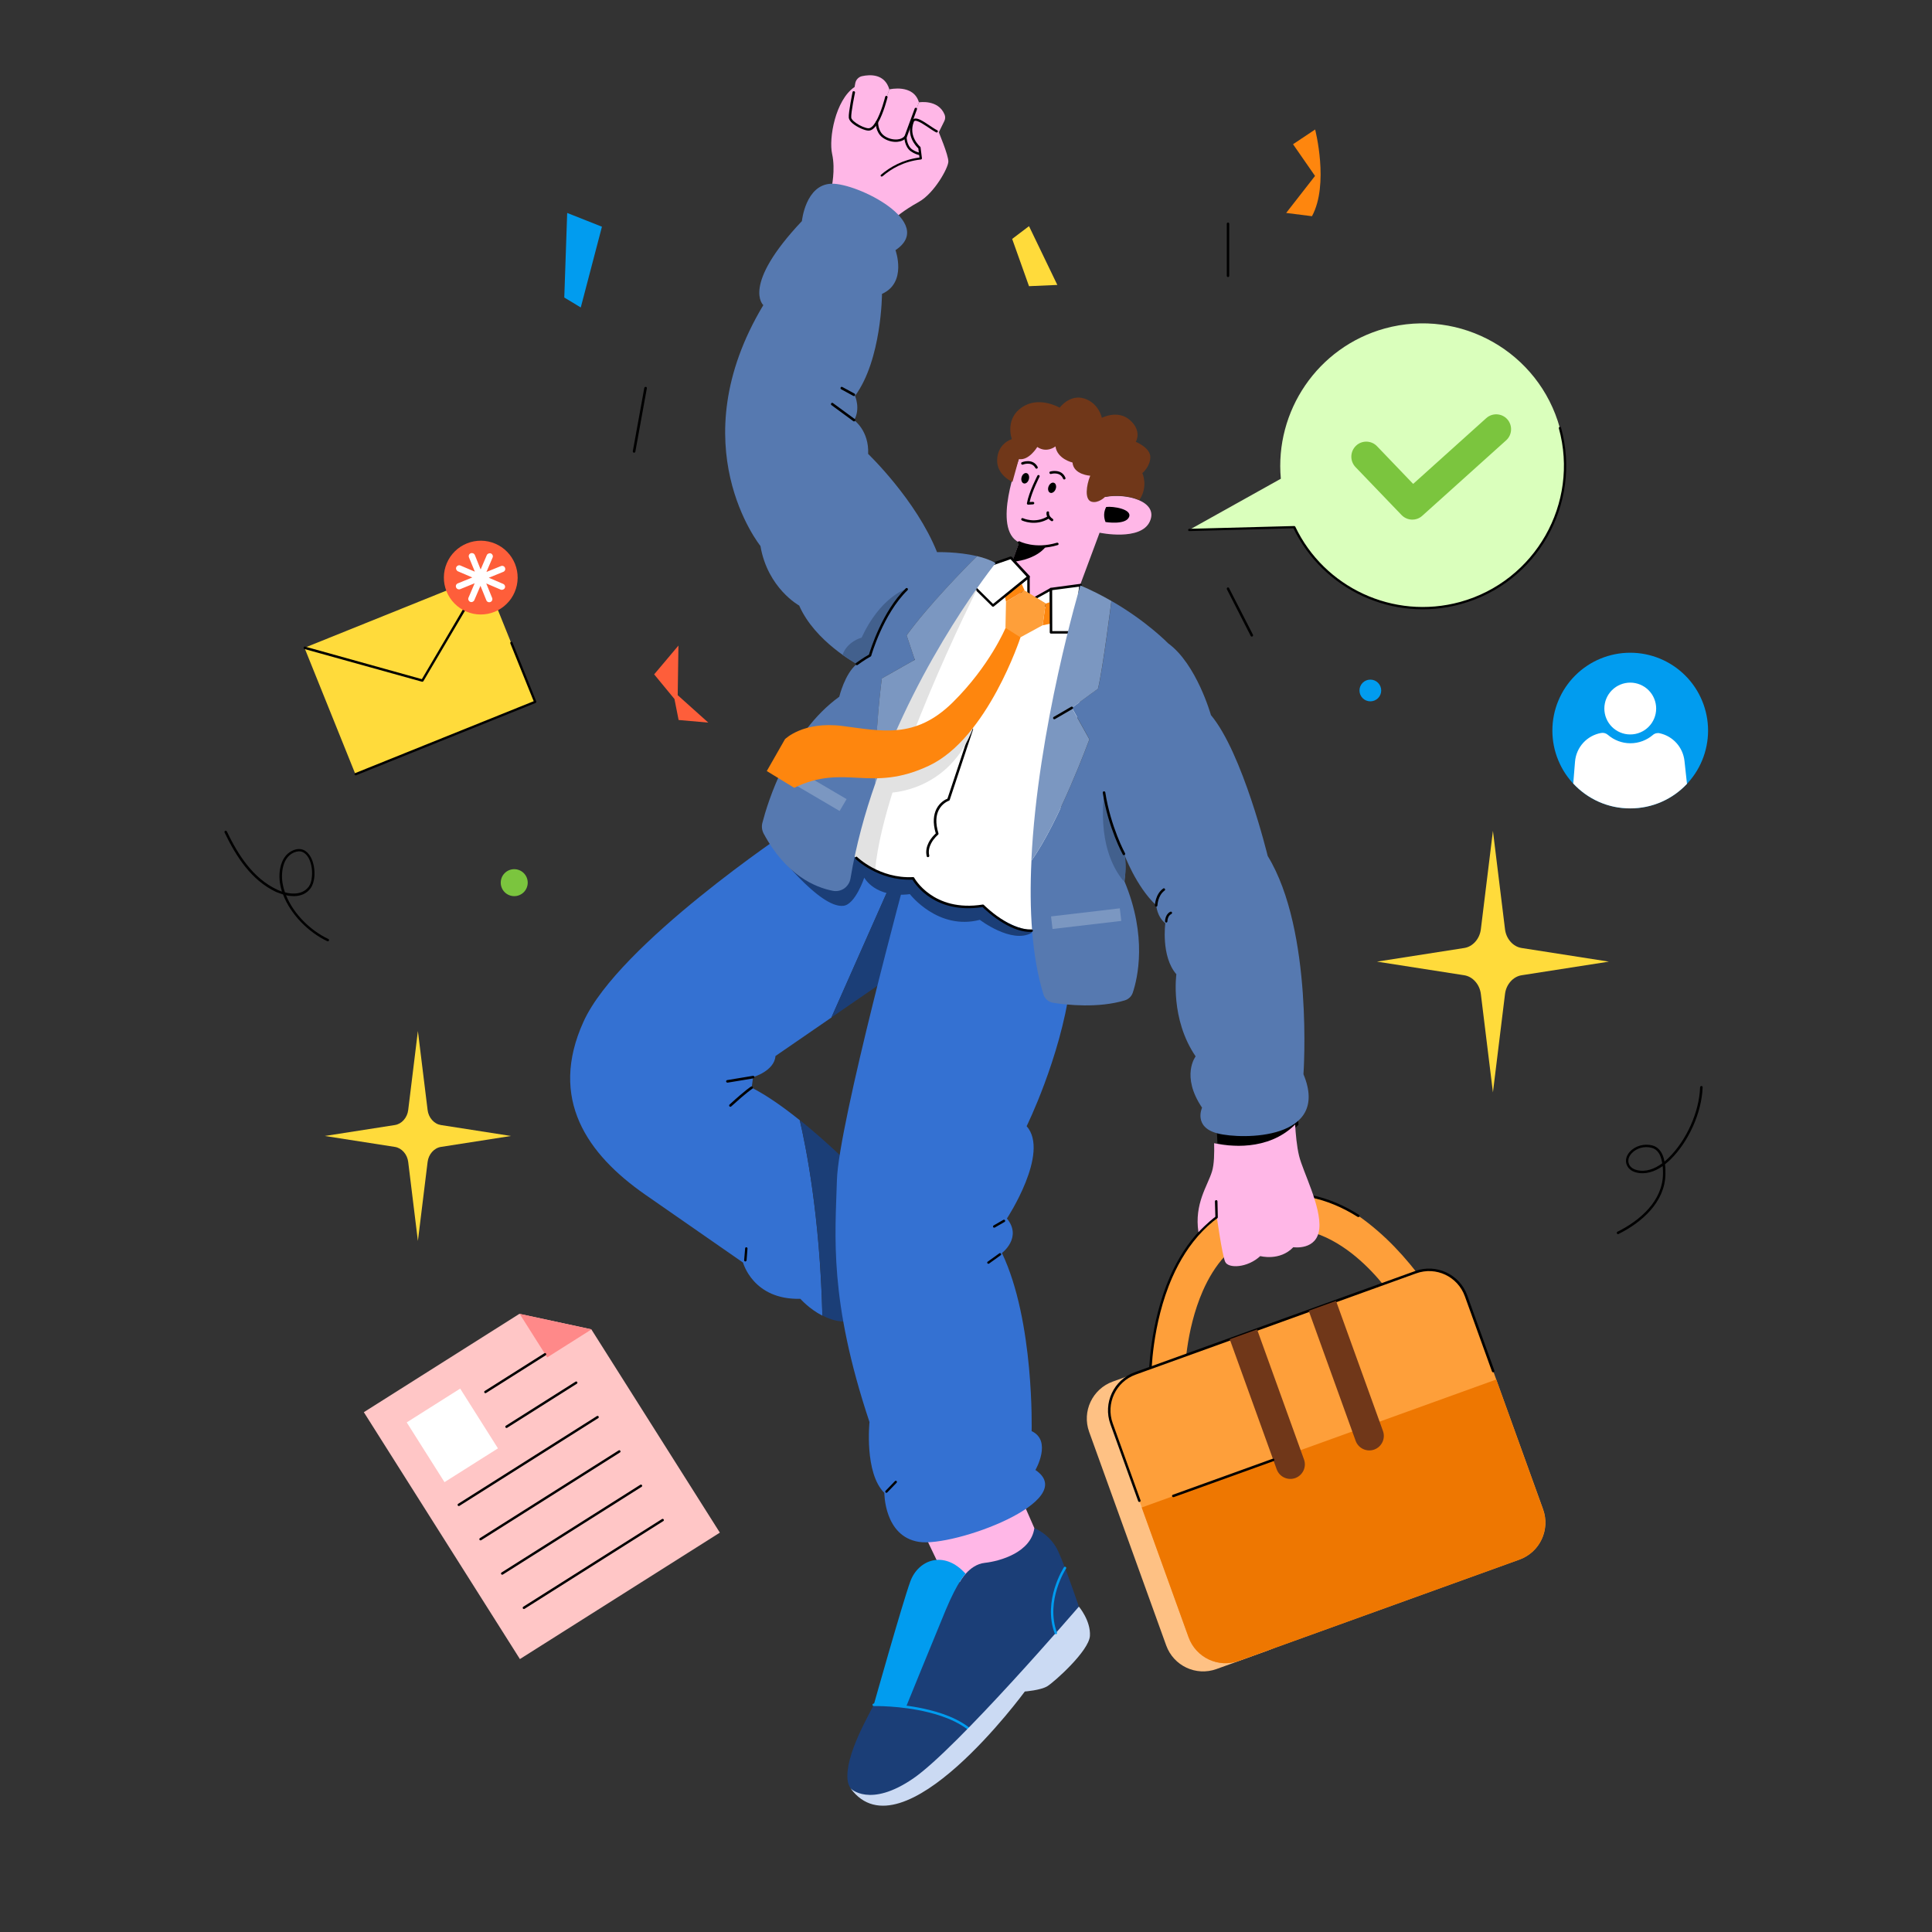 <svg xmlns="http://www.w3.org/2000/svg" xmlns:xlink="http://www.w3.org/1999/xlink" width="500" zoomAndPan="magnify" viewBox="0 0 375 375" height="500" preserveAspectRatio="xMidYMid meet" version="1.0"><rect x="0" y="0" width="375" height="375" fill="#333333" stroke="none"/><defs><clipPath id="e7b3005fc2"><path d="M 301 126 L 331.535 126 L 331.535 157 L 301 157 Z M 301 126 " clip-rule="nonzero"/></clipPath><clipPath id="d12add1b01"><path d="M 164 14.309 L 173 14.309 L 173 26 L 164 26 Z M 164 14.309 " clip-rule="nonzero"/></clipPath><clipPath id="e186c2ce11"><path d="M 43.535 161 L 64 161 L 64 183 L 43.535 183 Z M 43.535 161 " clip-rule="nonzero"/></clipPath></defs><path fill="#000000" d="M 236.305 221.945 C 239.043 222.551 246.703 223.609 252.027 218.328 C 251.965 217.117 251.941 216.254 251.941 216.254 L 239.594 216.223 L 236.062 218.191 C 236.047 218.211 236.238 219.926 236.305 221.945 Z M 236.305 221.945 " fill-opacity="1" fill-rule="evenodd"/><path fill="#fe9f3a" d="M 229.969 266.988 C 229.969 266.988 230.008 258.445 233.473 250.547 C 235.621 245.691 239.07 241.02 244.984 239.203 C 252.379 236.941 258.664 240.203 263.109 243.875 C 267.855 247.805 270.656 252.328 270.656 252.328 C 271.637 253.902 273.695 254.402 275.27 253.422 C 276.844 252.457 277.344 250.379 276.363 248.805 C 272.914 244.152 268.984 239.723 263.648 235.977 C 258.051 232.453 250.988 230.324 243.016 232.77 C 235.086 235.199 230.211 241.297 227.316 247.82 C 223.277 257.016 223.242 266.953 223.242 266.953 C 223.242 268.805 224.742 270.309 226.594 270.324 C 228.449 270.344 229.953 268.844 229.969 266.988 Z M 229.969 266.988 " fill-opacity="1" fill-rule="evenodd"/><path fill="#000000" d="M 263.777 235.793 C 258.145 232.23 251.008 230.082 242.945 232.547 C 234.938 235.012 230.027 241.148 227.117 247.73 C 223.059 256.961 223 266.934 223 266.953 C 223 268.938 224.613 270.566 226.598 270.566 C 226.727 270.566 226.84 270.457 226.84 270.324 C 226.855 270.195 226.727 270.086 226.598 270.086 C 224.871 270.086 223.484 268.676 223.484 266.953 C 223.484 266.953 223.52 257.07 227.543 247.934 C 230.395 241.465 235.195 235.422 243.074 233.012 C 251.008 230.582 257.977 232.695 263.52 236.199 C 263.648 236.273 263.797 236.234 263.852 236.125 C 263.926 236.016 263.891 235.867 263.777 235.793 Z M 263.777 235.793 " fill-opacity="1" fill-rule="evenodd"/><path fill="#fec184" d="M 235.73 269.145 C 234.301 265.18 229.926 263.133 225.953 264.566 C 222.812 265.703 219.145 267.027 215.988 268.164 C 212.031 269.594 209.973 273.961 211.402 277.926 C 215.27 288.637 222.496 308.668 226.359 319.379 C 227.793 323.344 232.152 325.395 236.121 323.961 C 239.266 322.828 242.934 321.504 246.09 320.363 C 250.047 318.938 252.121 314.562 250.688 310.598 C 246.824 299.887 239.594 279.855 235.73 269.145 Z M 235.73 269.145 " fill-opacity="1" fill-rule="evenodd"/><path fill="#ffb7e7" d="M 179.031 297.027 L 185.445 310.434 L 201.223 305.023 L 201.977 299.363 L 197.797 289.84 L 184.25 290.844 Z M 179.031 297.027 " fill-opacity="1" fill-rule="evenodd"/><path fill="#3471d2" d="M 176.605 163.137 L 164.414 158.973 L 153.203 161.168 C 153.203 161.168 120.121 183.219 113.27 198.277 C 106.418 213.336 114.023 224.055 125.184 231.84 C 136.34 239.605 144.227 245.07 144.227 245.07 C 144.227 245.07 146.16 252.344 155.348 252.098 C 155.348 252.098 157.07 254.066 159.617 255.367 C 159.145 236.02 156.438 222.543 155.227 217.43 C 152.203 215.004 148.902 212.633 145.895 211.121 L 146.176 209.066 C 146.176 209.066 150.305 207.891 150.516 204.973 L 161.375 197.504 Z M 176.605 163.137 " fill-opacity="1" fill-rule="evenodd"/><path fill="#1b3e77" d="M 155.242 217.406 C 156.438 222.52 159.16 235.996 159.637 255.344 C 161.375 256.258 163.5 256.855 165.715 256.309 L 165.168 226.297 C 165.168 226.297 160.672 221.766 155.242 217.406 Z M 155.242 217.406 " fill-opacity="1" fill-rule="evenodd"/><path fill="#1b3e77" d="M 176.609 163.129 L 161.375 197.48 L 172.445 189.875 L 182.336 170.934 L 178.383 163.727 Z M 176.609 163.129 " fill-opacity="1" fill-rule="evenodd"/><path fill="#3471d2" d="M 176.113 169.004 C 176.113 169.004 162.727 218.293 162.445 229.078 C 162.129 239.867 160.848 252.273 168.77 276.031 C 168.77 276.031 167.734 285.906 171.652 289.77 C 171.652 289.77 171.598 298.223 178.363 299.277 C 185.145 300.348 209.777 291.262 200.977 285.324 C 200.977 285.324 204.262 279.648 200.238 277.785 C 200.238 277.785 200.801 256.457 194.477 243.207 C 194.477 243.207 198.48 240.203 195.441 236.512 C 195.441 236.512 203.84 223.758 199.27 218.59 C 199.27 218.59 205.738 205.48 207.688 191.602 L 211.375 175.734 L 190.75 167.035 Z M 176.113 169.004 " fill-opacity="1" fill-rule="evenodd"/><path fill="#1b3e77" d="M 150.199 164.695 C 150.199 164.695 159.039 176.379 163.711 175.816 C 166.031 175.555 167.754 170.352 167.754 170.352 C 167.754 170.352 169.844 174.395 176.609 173.551 C 176.609 173.551 182.055 180.648 190.188 178.539 C 190.188 178.539 196.355 183.266 200.238 181.07 L 200.238 180.703 C 200.238 180.703 194.773 180.141 190.91 175.887 C 190.91 175.887 182.246 177.469 177.398 170.633 C 177.398 170.633 169.613 170.125 165.715 165.996 Z M 150.199 164.695 " fill-opacity="1" fill-rule="evenodd"/><g clip-path="url(#e7b3005fc2)"><path fill="#019cef" d="M 331.535 141.805 C 331.535 142.797 331.438 143.781 331.242 144.754 C 331.051 145.727 330.762 146.672 330.383 147.586 C 330.004 148.504 329.539 149.375 328.988 150.199 C 328.438 151.023 327.809 151.789 327.109 152.492 C 326.406 153.191 325.645 153.816 324.82 154.371 C 323.992 154.922 323.121 155.387 322.207 155.766 C 321.289 156.145 320.344 156.434 319.371 156.625 C 318.398 156.82 317.418 156.918 316.426 156.918 C 315.43 156.918 314.449 156.82 313.477 156.625 C 312.504 156.434 311.559 156.145 310.641 155.766 C 309.723 155.387 308.855 154.922 308.031 154.371 C 307.203 153.816 306.441 153.191 305.738 152.492 C 305.039 151.789 304.41 151.023 303.859 150.199 C 303.309 149.375 302.844 148.504 302.465 147.586 C 302.086 146.672 301.797 145.727 301.605 144.754 C 301.41 143.781 301.316 142.797 301.316 141.805 C 301.316 140.812 301.41 139.832 301.605 138.855 C 301.797 137.883 302.086 136.938 302.465 136.023 C 302.844 135.105 303.309 134.234 303.859 133.41 C 304.41 132.586 305.039 131.82 305.738 131.121 C 306.441 130.418 307.203 129.793 308.027 129.242 C 308.852 128.691 309.723 128.223 310.641 127.844 C 311.559 127.465 312.504 127.18 313.477 126.984 C 314.449 126.789 315.43 126.695 316.426 126.695 C 317.418 126.695 318.398 126.789 319.371 126.984 C 320.344 127.18 321.289 127.465 322.207 127.844 C 323.121 128.223 323.992 128.691 324.82 129.242 C 325.645 129.793 326.406 130.418 327.109 131.121 C 327.809 131.82 328.438 132.586 328.988 133.41 C 329.539 134.234 330.004 135.105 330.383 136.023 C 330.762 136.938 331.051 137.883 331.242 138.855 C 331.438 139.832 331.535 140.812 331.535 141.805 Z M 331.535 141.805 " fill-opacity="1" fill-rule="nonzero"/></g><path fill="#ffb7e7" d="M 161.395 36.484 C 161.395 36.484 162.199 32.988 161.516 29.895 C 160.832 26.801 162.164 19.422 165.836 16.91 L 180.508 25.625 L 178.082 36.801 L 170.828 41.176 Z M 161.395 36.484 " fill-opacity="1" fill-rule="evenodd"/><g clip-path="url(#d12add1b01)"><path fill="#ffb7e7" d="M 172.621 17.348 C 172.621 17.348 171.18 21.531 170.336 23.992 C 170.195 24.449 169.844 24.801 169.402 24.992 C 168.965 25.168 168.473 25.168 168.035 24.957 C 167.312 24.625 166.488 24.238 165.855 23.922 C 165.188 23.605 164.801 22.867 164.922 22.109 C 165.223 20.477 165.73 17.648 166.012 16.137 C 166.137 15.469 166.664 14.926 167.312 14.785 C 168.91 14.434 171.723 14.309 172.621 17.348 Z M 172.621 17.348 " fill-opacity="1" fill-rule="evenodd"/></g><path fill="#ffb7e7" d="M 172.621 17.348 C 172.621 17.348 177.309 16.227 178.363 19.863 C 178.363 19.863 176.465 25.168 175.941 26.66 C 175.852 26.906 175.625 27.117 175.359 27.188 C 172.461 27.996 170.809 26.941 170.105 24.449 Z M 172.621 17.348 " fill-opacity="1" fill-rule="evenodd"/><path fill="#ffb7e7" d="M 178.363 19.863 C 178.363 19.863 182.09 19.23 183.336 22.215 C 183.512 22.637 183.496 23.113 183.285 23.516 C 182.668 24.781 181.121 27.926 180.402 29.352 C 180.176 29.824 179.664 30.09 179.137 30.02 C 177.906 29.844 175.836 29.211 175.695 26.996 Z M 178.363 19.863 " fill-opacity="1" fill-rule="evenodd"/><path fill="#000000" d="M 165.484 17.871 C 165.484 17.871 164.66 21.844 164.75 22.844 C 164.781 23.176 165.047 23.582 165.469 23.934 C 166.348 24.688 167.895 25.355 168.578 25.355 C 168.859 25.355 169.141 25.25 169.402 25.059 C 169.754 24.812 170.07 24.391 170.387 23.879 C 171.512 22 172.266 18.891 172.266 18.891 C 172.301 18.766 172.23 18.645 172.09 18.609 C 171.969 18.574 171.844 18.66 171.812 18.785 C 171.812 18.785 171.074 21.824 169.984 23.652 C 169.754 24.02 169.527 24.355 169.262 24.582 C 169.035 24.777 168.824 24.898 168.578 24.898 C 168.031 24.898 166.945 24.441 166.152 23.879 C 165.836 23.652 165.555 23.422 165.398 23.195 C 165.293 23.074 165.238 22.949 165.223 22.828 C 165.152 21.844 165.961 17.977 165.961 17.977 C 165.977 17.855 165.906 17.73 165.785 17.715 C 165.625 17.66 165.504 17.75 165.484 17.871 Z M 165.484 17.871 " fill-opacity="1" fill-rule="evenodd"/><path fill="#000000" d="M 169.965 23.723 C 169.965 23.723 169.914 25.672 171.301 26.691 C 172.129 27.309 173.25 27.625 174.234 27.52 C 174.922 27.449 175.535 27.184 175.957 26.691 C 175.977 26.676 175.992 26.656 176.012 26.621 L 177.977 21.227 C 178.031 21.105 177.961 20.98 177.836 20.93 C 177.715 20.895 177.59 20.945 177.539 21.07 L 175.57 26.43 C 175.238 26.816 174.746 27.008 174.199 27.062 C 173.32 27.148 172.301 26.867 171.582 26.324 C 170.387 25.426 170.441 23.723 170.441 23.723 C 170.441 23.598 170.352 23.492 170.211 23.492 C 170.055 23.492 169.965 23.598 169.965 23.723 Z M 169.965 23.723 " fill-opacity="1" fill-rule="evenodd"/><path fill="#000000" d="M 175.52 26.57 C 175.52 26.57 175.535 28.52 176.836 29.398 C 178.117 30.277 179.277 30.172 179.277 30.172 C 179.402 30.152 179.508 30.047 179.488 29.926 C 179.473 29.801 179.367 29.695 179.242 29.715 C 179.242 29.715 178.223 29.785 177.082 29.027 C 175.973 28.273 175.973 26.57 175.973 26.57 C 175.973 26.445 175.867 26.34 175.746 26.34 C 175.625 26.34 175.52 26.445 175.52 26.57 Z M 175.52 26.57 " fill-opacity="1" fill-rule="evenodd"/><path fill="#ffb7e7" d="M 173.672 42.352 C 173.672 42.352 175.289 40.879 178.312 39.207 C 181.332 37.539 184.055 32.602 184.074 31.371 C 184.109 30.141 182.176 25.574 182.176 25.574 C 182.176 25.574 179.137 24.133 178.082 23.094 C 177.027 22.059 175.516 26.977 178.434 28.613 L 178.699 30.703 C 178.699 30.703 170.02 31.809 168.156 37.52 L 169.598 41.859 Z M 173.672 42.352 " fill-opacity="1" fill-rule="evenodd"/><path fill="#000000" d="M 171.301 34.211 C 172.988 32.754 175.449 31.312 178.734 30.961 C 178.805 30.961 178.855 30.926 178.891 30.875 C 178.945 30.82 178.945 30.77 178.945 30.699 L 178.68 28.605 C 178.664 28.555 178.645 28.5 178.594 28.465 C 178.594 28.465 176.238 26.5 177.379 23.633 C 177.484 23.387 177.73 23.406 178.047 23.512 C 179.086 23.844 180.703 25.18 181.703 25.691 C 181.809 25.742 181.949 25.707 182.02 25.586 C 182.07 25.48 182.02 25.34 181.914 25.285 C 181.055 24.863 179.734 23.809 178.715 23.301 C 178.332 23.105 177.996 23.004 177.715 23.004 C 177.363 23.004 177.102 23.141 176.961 23.492 C 175.816 26.359 177.84 28.414 178.242 28.801 L 178.473 30.574 C 175.168 30.996 172.727 32.457 171.004 33.914 C 170.914 34 170.898 34.141 170.988 34.23 C 171.055 34.281 171.215 34.281 171.301 34.211 Z M 171.301 34.211 " fill-opacity="1" fill-rule="evenodd"/><path fill="#ffb7e7" d="M 251.383 218.273 C 246.059 223.547 238.398 222.492 235.66 221.895 C 235.711 223.793 235.676 225.988 235.254 227.359 C 234.41 230.168 231.777 233.613 232.617 239.164 C 232.617 239.164 234.34 237.305 236.152 235.984 C 236.152 235.984 237.203 243.559 237.801 244.91 C 238.398 246.266 242.141 246.105 244.617 243.805 C 244.617 243.805 248.398 244.84 251.031 242.082 C 251.031 242.082 255.652 242.785 256.074 238.48 C 256.477 234.176 252.91 227.465 252.156 224.371 C 251.699 222.527 251.488 220.031 251.383 218.273 Z M 251.383 218.273 " fill-opacity="1" fill-rule="evenodd"/><path fill="#000000" d="M 236.379 236.266 L 236.309 233.172 C 236.289 233.031 236.188 232.926 236.062 232.945 C 235.922 232.945 235.816 233.066 235.816 233.191 L 235.906 236.281 C 235.906 236.422 236.027 236.527 236.152 236.527 C 236.273 236.512 236.379 236.387 236.379 236.266 Z M 236.379 236.266 " fill-opacity="1" fill-rule="evenodd"/><path fill="#ffffff" d="M 163.781 164.297 C 163.781 164.297 169.844 171.199 177.238 170.5 C 177.238 170.5 181.754 177.562 190.805 175.82 C 190.805 175.82 196.109 180.758 201.363 180.652 L 207.109 150.398 L 212.484 119.559 L 192.297 113.938 L 187.887 110.863 L 164.941 154.527 Z M 163.781 164.297 " fill-opacity="1" fill-rule="evenodd"/><path fill="#ffb7e7" d="M 197.742 89.188 C 197.742 89.188 192.383 102.684 197.824 105.301 L 196.395 109.328 L 197.031 116.605 L 203.57 117.188 L 209.305 114.48 L 213.43 103.398 C 213.43 103.398 221.438 105.094 223.184 101.207 C 224.93 97.32 218.637 95.652 214.496 96.465 L 216.141 88.16 L 200.98 83.672 L 198.082 87.312 Z M 197.742 89.188 " fill-opacity="1" fill-rule="evenodd"/><path fill="#000000" d="M 203.84 95.645 C 203.648 95.57 203.523 95.414 203.465 95.176 C 203.402 94.934 203.422 94.68 203.527 94.414 C 203.629 94.148 203.785 93.945 203.988 93.809 C 204.195 93.672 204.395 93.641 204.582 93.715 C 204.773 93.789 204.898 93.945 204.957 94.184 C 205.02 94.426 205 94.68 204.895 94.945 C 204.793 95.211 204.637 95.41 204.434 95.547 C 204.227 95.684 204.027 95.719 203.84 95.645 Z M 203.84 95.645 " fill-opacity="1" fill-rule="nonzero"/><path fill="#000000" d="M 198.727 93.832 C 198.531 93.777 198.391 93.637 198.305 93.406 C 198.215 93.172 198.211 92.918 198.285 92.645 C 198.355 92.367 198.488 92.148 198.68 91.992 C 198.871 91.832 199.062 91.781 199.258 91.832 C 199.453 91.883 199.598 92.027 199.684 92.258 C 199.77 92.488 199.777 92.746 199.703 93.02 C 199.629 93.297 199.496 93.512 199.309 93.672 C 199.117 93.828 198.922 93.883 198.727 93.832 Z M 198.727 93.832 " fill-opacity="1" fill-rule="nonzero"/><path fill="#000000" d="M 214.711 98.402 C 214.211 99.359 214.199 100.344 214.578 101.324 C 214.578 101.324 218.422 101.957 219.133 100.387 C 219.848 98.832 216.059 98.227 214.711 98.402 Z M 214.711 98.402 " fill-opacity="1" fill-rule="evenodd"/><path fill="#000000" d="M 202.996 106.082 C 202.996 106.082 201.449 108.543 196.461 109.07 L 197.812 105.293 C 197.812 105.293 199.695 106.398 202.996 106.082 Z M 202.996 106.082 " fill-opacity="1" fill-rule="evenodd"/><path fill="#daffbc" d="M 248.609 92.922 C 247.41 79.844 255.711 67.371 268.797 63.754 C 283.512 59.719 298.723 68.367 302.766 83.062 C 306.828 97.77 298.172 113.004 283.457 117.035 C 270.371 120.656 256.84 114.172 251.188 102.301 L 230.832 102.844 Z M 248.609 92.922 " fill-opacity="1" fill-rule="evenodd"/><path fill="#000000" d="M 302.574 83.133 C 306.582 97.707 298 112.805 283.418 116.836 C 270.414 120.395 257 113.98 251.414 102.223 C 251.379 102.152 251.281 102.094 251.199 102.102 L 230.844 102.641 C 230.711 102.645 230.605 102.738 230.609 102.871 C 230.613 103 230.719 103.086 230.848 103.082 L 251.055 102.535 C 256.805 114.41 270.367 120.887 283.535 117.262 C 298.352 113.184 307.078 97.836 303 83.016 C 302.965 82.895 302.828 82.816 302.727 82.859 C 302.605 82.895 302.539 83.012 302.574 83.133 Z M 302.574 83.133 " fill-opacity="1" fill-rule="evenodd"/><path fill="#ffdb3b" d="M 289.777 161.27 L 292.121 180.359 C 292.23 181.281 292.605 182.121 293.199 182.793 C 293.793 183.465 294.539 183.883 295.359 184.008 L 312.285 186.652 L 295.359 189.293 C 294.539 189.422 293.793 189.84 293.199 190.512 C 292.605 191.184 292.23 192.023 292.121 192.945 L 289.777 212.035 L 287.434 192.945 C 287.32 192.023 286.949 191.184 286.352 190.512 C 285.758 189.84 285.016 189.422 284.195 189.293 L 267.266 186.652 L 284.195 184.008 C 285.016 183.883 285.758 183.465 286.352 182.793 C 286.949 182.121 287.32 181.281 287.434 180.359 Z M 289.777 161.27 " fill-opacity="1" fill-rule="evenodd"/><path fill="#ffdb3b" d="M 81.113 200.117 L 82.996 215.441 C 83.086 216.184 83.383 216.855 83.863 217.395 C 84.34 217.934 84.938 218.27 85.594 218.371 L 99.188 220.492 L 85.594 222.613 C 84.938 222.715 84.34 223.055 83.863 223.59 C 83.387 224.129 83.086 224.805 82.996 225.547 L 81.113 240.871 L 79.234 225.547 C 79.145 224.805 78.844 224.129 78.367 223.59 C 77.891 223.055 77.293 222.715 76.633 222.613 L 63.043 220.492 L 76.633 218.371 C 77.293 218.27 77.891 217.934 78.367 217.395 C 78.844 216.855 79.145 216.184 79.234 215.441 Z M 81.113 200.117 " fill-opacity="1" fill-rule="evenodd"/><path fill="#7bc53e" d="M 102.43 171.324 C 102.43 171.672 102.363 172.004 102.23 172.324 C 102.098 172.648 101.906 172.93 101.664 173.176 C 101.418 173.422 101.133 173.609 100.812 173.742 C 100.492 173.875 100.16 173.941 99.812 173.941 C 99.465 173.941 99.129 173.875 98.809 173.742 C 98.488 173.609 98.207 173.422 97.961 173.176 C 97.715 172.93 97.523 172.648 97.391 172.324 C 97.262 172.004 97.195 171.672 97.195 171.324 C 97.195 170.977 97.262 170.645 97.391 170.32 C 97.523 170 97.715 169.719 97.961 169.473 C 98.207 169.227 98.488 169.039 98.809 168.906 C 99.129 168.773 99.465 168.707 99.812 168.707 C 100.16 168.707 100.492 168.773 100.812 168.906 C 101.133 169.039 101.418 169.227 101.664 169.473 C 101.906 169.719 102.098 170 102.23 170.32 C 102.363 170.645 102.43 170.977 102.43 171.324 Z M 102.43 171.324 " fill-opacity="1" fill-rule="nonzero"/><path fill="#019cef" d="M 268.09 134.02 C 268.09 134.301 268.039 134.57 267.93 134.828 C 267.824 135.086 267.672 135.312 267.473 135.512 C 267.273 135.711 267.047 135.863 266.789 135.969 C 266.531 136.074 266.262 136.129 265.984 136.129 C 265.703 136.129 265.434 136.074 265.176 135.969 C 264.918 135.863 264.688 135.711 264.492 135.512 C 264.293 135.312 264.141 135.086 264.035 134.828 C 263.926 134.57 263.875 134.301 263.875 134.02 C 263.875 133.742 263.926 133.473 264.035 133.215 C 264.141 132.957 264.293 132.727 264.492 132.531 C 264.688 132.332 264.918 132.18 265.176 132.074 C 265.434 131.965 265.703 131.914 265.984 131.914 C 266.262 131.914 266.531 131.965 266.789 132.074 C 267.047 132.18 267.273 132.332 267.473 132.531 C 267.672 132.727 267.824 132.957 267.93 133.215 C 268.039 133.473 268.09 133.742 268.09 134.02 Z M 268.09 134.02 " fill-opacity="1" fill-rule="nonzero"/><path fill="#000000" d="M 238.137 114.375 L 242.758 123.426 C 242.809 123.547 242.969 123.602 243.09 123.531 C 243.211 123.477 243.246 123.32 243.195 123.195 L 238.559 114.148 C 238.504 114.023 238.348 113.973 238.242 114.043 C 238.137 114.113 238.082 114.254 238.137 114.375 Z M 238.137 114.375 " fill-opacity="1" fill-rule="evenodd"/><path fill="#000000" d="M 238.117 43.441 L 238.117 53.527 C 238.117 53.668 238.223 53.773 238.363 53.773 C 238.504 53.773 238.594 53.668 238.594 53.527 L 238.594 43.441 C 238.594 43.301 238.488 43.195 238.363 43.195 C 238.223 43.195 238.117 43.301 238.117 43.441 Z M 238.117 43.441 " fill-opacity="1" fill-rule="evenodd"/><path fill="#000000" d="M 125.059 75.285 L 122.828 87.586 C 122.809 87.727 122.898 87.848 123.039 87.867 C 123.18 87.883 123.301 87.797 123.32 87.672 L 125.551 75.375 C 125.586 75.234 125.496 75.109 125.355 75.094 C 125.219 75.074 125.094 75.164 125.059 75.285 Z M 125.059 75.285 " fill-opacity="1" fill-rule="evenodd"/><path fill="#000000" d="M 323.082 225.461 C 322.996 224.984 322.855 224.512 322.664 224.09 C 322.277 223.246 321.66 222.578 320.73 222.332 C 319.184 221.93 317.445 222.367 316.355 223.547 C 315.672 224.301 315.457 225.18 315.688 225.918 C 315.918 226.672 316.531 227.305 317.566 227.57 C 319.395 228.043 321.223 227.395 322.73 226.34 C 322.785 226.902 322.785 227.465 322.785 227.922 C 322.68 233.141 318.305 236.918 313.949 239.078 C 313.824 239.129 313.789 239.289 313.844 239.41 C 313.895 239.535 314.051 239.586 314.16 239.516 C 318.672 237.27 323.172 233.332 323.258 227.922 C 323.277 227.359 323.258 226.672 323.172 225.988 C 323.559 225.688 323.91 225.371 324.242 225.055 C 327.758 221.594 330.305 215.988 330.48 211.035 C 330.48 210.895 330.375 210.789 330.254 210.789 C 330.113 210.789 330.008 210.895 329.988 211.016 C 329.832 215.848 327.336 221.332 323.91 224.703 C 323.629 224.984 323.348 225.23 323.082 225.461 Z M 322.645 225.793 C 322.559 225.266 322.418 224.758 322.223 224.281 C 321.906 223.582 321.398 223 320.59 222.789 C 319.219 222.422 317.672 222.809 316.707 223.859 C 316.125 224.477 315.949 225.16 316.125 225.777 C 316.301 226.391 316.828 226.883 317.656 227.094 C 319.445 227.57 321.188 226.867 322.645 225.793 Z M 322.645 225.793 " fill-opacity="1" fill-rule="evenodd"/><g clip-path="url(#e186c2ce11)"><path fill="#000000" d="M 54.938 173.609 C 56.414 177.508 59.875 180.953 63.531 182.691 C 63.652 182.746 63.793 182.691 63.848 182.57 C 63.898 182.445 63.863 182.305 63.723 182.254 C 60.262 180.617 56.996 177.422 55.52 173.766 C 56.027 173.891 56.555 173.941 57.066 173.941 C 58.312 173.926 59.488 173.504 60.281 172.414 C 60.684 171.867 60.93 171.078 61.02 170.184 C 61.125 168.883 60.895 167.387 60.297 166.332 C 59.945 165.719 59.488 165.227 58.926 164.98 C 58.348 164.734 57.645 164.719 56.855 165.07 C 55.836 165.508 55.148 166.332 54.746 167.316 C 54.148 168.742 54.129 170.5 54.43 171.887 C 54.5 172.289 54.621 172.676 54.727 173.062 C 54.395 172.941 54.078 172.816 53.777 172.676 C 49.07 170.445 46.207 165.914 44.027 161.379 C 43.977 161.258 43.816 161.203 43.711 161.258 C 43.59 161.309 43.535 161.465 43.59 161.59 C 45.82 166.227 48.754 170.832 53.566 173.117 C 54.008 173.273 54.445 173.469 54.938 173.609 Z M 55.309 173.203 C 55.887 173.363 56.484 173.449 57.082 173.434 C 58.172 173.414 59.211 173.062 59.93 172.098 C 60.281 171.621 60.492 170.902 60.543 170.113 C 60.668 168.898 60.438 167.527 59.895 166.527 C 59.594 166 59.227 165.598 58.75 165.387 C 58.262 165.176 57.715 165.191 57.047 165.473 C 55.922 165.965 55.273 166.984 54.973 168.145 C 54.66 169.34 54.676 170.656 54.906 171.727 C 54.992 172.238 55.148 172.73 55.309 173.203 Z M 55.309 173.203 " fill-opacity="1" fill-rule="evenodd"/></g><path fill="#ffdb3b" d="M 103.828 136.234 L 68.984 150.273 L 59.098 125.734 L 93.945 111.695 Z M 103.828 136.234 " fill-opacity="1" fill-rule="evenodd"/><path fill="#000000" d="M 59.105 125.977 L 81.906 132.32 C 82.016 132.34 82.121 132.297 82.184 132.207 L 94.223 111.828 C 94.277 111.711 94.242 111.566 94.137 111.484 C 94.027 111.398 93.879 111.461 93.805 111.586 L 81.883 131.824 C 79.734 131.234 59.238 125.512 59.238 125.512 C 59.121 125.465 58.98 125.551 58.949 125.66 C 58.887 125.812 58.965 125.938 59.105 125.977 Z M 59.105 125.977 " fill-opacity="1" fill-rule="evenodd"/><path fill="#fe5e3a" d="M 99.957 109.434 C 100.133 109.871 100.262 110.32 100.352 110.781 C 100.438 111.246 100.48 111.711 100.477 112.18 C 100.469 112.652 100.418 113.117 100.324 113.578 C 100.227 114.035 100.086 114.484 99.902 114.914 C 99.719 115.348 99.496 115.758 99.23 116.148 C 98.965 116.535 98.664 116.895 98.328 117.223 C 97.992 117.555 97.629 117.848 97.234 118.105 C 96.84 118.359 96.426 118.578 95.992 118.754 C 95.555 118.93 95.105 119.062 94.645 119.148 C 94.18 119.234 93.715 119.277 93.246 119.273 C 92.773 119.266 92.309 119.219 91.848 119.121 C 91.391 119.023 90.941 118.883 90.512 118.699 C 90.078 118.516 89.668 118.293 89.277 118.027 C 88.891 117.762 88.531 117.461 88.203 117.125 C 87.875 116.789 87.578 116.426 87.324 116.031 C 87.066 115.637 86.848 115.223 86.672 114.789 C 86.496 114.352 86.367 113.902 86.277 113.441 C 86.191 112.977 86.148 112.512 86.156 112.043 C 86.16 111.57 86.211 111.105 86.305 110.645 C 86.402 110.188 86.543 109.738 86.727 109.309 C 86.91 108.875 87.137 108.465 87.398 108.074 C 87.664 107.688 87.965 107.328 88.301 107 C 88.637 106.668 89 106.375 89.395 106.117 C 89.789 105.863 90.203 105.645 90.641 105.469 C 91.074 105.293 91.523 105.16 91.984 105.074 C 92.449 104.988 92.914 104.945 93.383 104.949 C 93.855 104.957 94.32 105.004 94.781 105.102 C 95.238 105.199 95.688 105.34 96.121 105.523 C 96.551 105.707 96.961 105.93 97.352 106.195 C 97.738 106.461 98.098 106.762 98.426 107.098 C 98.758 107.434 99.051 107.797 99.305 108.191 C 99.562 108.586 99.781 109 99.957 109.434 Z M 99.957 109.434 " fill-opacity="1" fill-rule="nonzero"/><path fill="#ffffff" d="M 92.168 110.961 L 89.375 109.77 C 89.078 109.629 88.707 109.785 88.566 110.082 C 88.426 110.383 88.586 110.75 88.883 110.891 L 91.676 112.086 L 88.867 113.23 C 88.551 113.352 88.391 113.703 88.531 114.02 C 88.656 114.336 89.008 114.477 89.324 114.355 L 92.133 113.211 L 90.938 116.004 C 90.797 116.32 90.957 116.672 91.254 116.812 C 91.555 116.953 91.922 116.797 92.062 116.496 L 93.258 113.703 L 94.398 116.516 C 94.523 116.832 94.875 116.973 95.191 116.848 C 95.508 116.727 95.648 116.375 95.523 116.059 L 94.383 113.246 L 97.176 114.441 C 97.473 114.566 97.844 114.426 97.984 114.125 C 98.125 113.809 97.965 113.457 97.668 113.336 L 94.875 112.141 L 97.684 110.996 C 98 110.875 98.16 110.523 98.02 110.207 C 97.895 109.891 97.547 109.75 97.23 109.875 L 94.418 111.016 L 95.613 108.223 C 95.754 107.906 95.594 107.555 95.297 107.43 C 94.996 107.309 94.629 107.449 94.488 107.746 L 93.293 110.539 L 92.168 107.73 C 92.027 107.414 91.676 107.273 91.359 107.395 C 91.043 107.52 90.902 107.871 91.027 108.188 Z M 92.168 110.961 " fill-opacity="1" fill-rule="evenodd"/><path fill="#ffc6c6" d="M 100.809 255.02 L 70.621 274.105 L 100.914 322.023 L 139.723 297.484 L 114.777 258.023 Z M 100.809 255.02 " fill-opacity="1" fill-rule="evenodd"/><path fill="#ff8989" d="M 100.859 255.012 L 114.82 258.031 L 106.211 263.473 Z M 100.859 255.012 " fill-opacity="1" fill-rule="evenodd"/><path fill="#ffffff" d="M 96.652 281.125 L 86.277 287.684 L 78.945 276.086 L 89.32 269.527 Z M 96.652 281.125 " fill-opacity="1" fill-rule="evenodd"/><path fill="#000000" d="M 89.18 292.285 L 116.125 275.25 C 116.23 275.184 116.25 275.039 116.184 274.934 C 116.117 274.824 115.965 274.793 115.871 274.852 L 88.93 291.887 C 88.824 291.953 88.789 292.105 88.855 292.211 C 88.93 292.332 89.074 292.352 89.18 292.285 Z M 89.18 292.285 " fill-opacity="1" fill-rule="evenodd"/><path fill="#000000" d="M 98.438 277.133 L 111.977 268.57 C 112.082 268.504 112.105 268.359 112.039 268.254 C 111.969 268.148 111.824 268.109 111.727 268.172 L 98.184 276.734 C 98.078 276.801 98.051 276.949 98.117 277.055 C 98.191 277.176 98.332 277.199 98.438 277.133 Z M 98.438 277.133 " fill-opacity="1" fill-rule="evenodd"/><path fill="#000000" d="M 94.336 270.387 L 105.926 263.059 C 106.027 262.996 106.055 262.848 105.988 262.742 C 105.918 262.633 105.773 262.594 105.672 262.66 L 94.086 269.988 C 93.984 270.051 93.949 270.203 94.02 270.309 C 94.086 270.414 94.234 270.449 94.336 270.387 Z M 94.336 270.387 " fill-opacity="1" fill-rule="evenodd"/><path fill="#000000" d="M 93.402 298.949 L 120.344 281.914 C 120.449 281.848 120.473 281.703 120.406 281.598 C 120.336 281.492 120.184 281.457 120.094 281.516 L 93.148 298.551 C 93.043 298.621 93.008 298.77 93.074 298.879 C 93.145 298.984 93.293 299.02 93.402 298.949 Z M 93.402 298.949 " fill-opacity="1" fill-rule="evenodd"/><path fill="#000000" d="M 97.605 305.617 L 124.547 288.582 C 124.652 288.516 124.676 288.371 124.605 288.266 C 124.539 288.156 124.387 288.125 124.297 288.184 L 97.352 305.219 C 97.246 305.285 97.211 305.438 97.277 305.543 C 97.344 305.648 97.496 305.684 97.605 305.617 Z M 97.605 305.617 " fill-opacity="1" fill-rule="evenodd"/><path fill="#000000" d="M 101.816 312.27 L 128.758 295.234 C 128.863 295.168 128.887 295.023 128.816 294.918 C 128.75 294.812 128.598 294.777 128.508 294.836 L 101.562 311.871 C 101.457 311.938 101.422 312.09 101.488 312.195 C 101.566 312.316 101.707 312.336 101.816 312.27 Z M 101.816 312.27 " fill-opacity="1" fill-rule="evenodd"/><path fill="#000000" d="M 201.359 92.328 C 201.359 92.328 199.695 95.516 199.324 97.68 C 199.305 97.754 199.332 97.832 199.379 97.875 C 199.434 97.934 199.504 97.957 199.574 97.957 L 200.523 97.898 C 200.652 97.879 200.758 97.766 200.754 97.645 C 200.742 97.504 200.621 97.41 200.488 97.41 L 199.848 97.441 C 200.312 95.359 201.773 92.535 201.773 92.535 C 201.836 92.414 201.773 92.27 201.668 92.215 C 201.574 92.168 201.422 92.207 201.359 92.328 Z M 201.359 92.328 " fill-opacity="1" fill-rule="evenodd"/><path fill="#000000" d="M 198.359 101.02 C 198.359 101.02 200.969 102.27 203.609 100.633 C 203.73 100.562 203.77 100.414 203.691 100.305 C 203.617 100.184 203.465 100.156 203.348 100.219 C 200.949 101.707 198.562 100.586 198.562 100.586 C 198.441 100.523 198.281 100.578 198.234 100.703 C 198.191 100.816 198.238 100.961 198.359 101.02 Z M 198.359 101.02 " fill-opacity="1" fill-rule="evenodd"/><path fill="#000000" d="M 203.141 99.438 C 203.141 99.438 202.887 100.402 204.062 101.129 C 204.176 101.203 204.332 101.164 204.406 101.051 C 204.48 100.938 204.441 100.781 204.328 100.707 C 203.512 100.195 203.621 99.547 203.621 99.547 C 203.656 99.414 203.57 99.285 203.449 99.258 C 203.293 99.23 203.168 99.316 203.141 99.438 Z M 203.141 99.438 " fill-opacity="1" fill-rule="evenodd"/><path fill="#000000" d="M 204.012 91.992 C 204.012 91.992 205.758 91.461 206.348 92.918 C 206.398 93.047 206.539 93.102 206.668 93.047 C 206.797 92.996 206.852 92.855 206.797 92.727 C 206.047 90.887 203.867 91.516 203.867 91.516 C 203.734 91.547 203.664 91.68 203.699 91.816 C 203.746 91.957 203.891 92.031 204.012 91.992 Z M 204.012 91.992 " fill-opacity="1" fill-rule="evenodd"/><path fill="#000000" d="M 198.551 90.18 C 198.551 90.18 200.23 89.465 200.973 90.848 C 201.039 90.969 201.188 91.008 201.309 90.941 C 201.43 90.875 201.465 90.73 201.398 90.609 C 200.457 88.859 198.355 89.719 198.355 89.719 C 198.227 89.77 198.172 89.906 198.223 90.039 C 198.27 90.168 198.422 90.227 198.551 90.18 Z M 198.551 90.18 " fill-opacity="1" fill-rule="evenodd"/><path fill="#703719" d="M 196.516 93.539 C 196.516 93.539 193.477 92.273 193.543 89.285 C 193.625 86.035 196.398 85.234 196.398 85.234 C 196.398 85.234 194.801 80.918 198.957 78.703 C 202.082 77.043 205.68 79.129 205.68 79.129 C 205.68 79.129 207.66 76.434 210.484 77.359 C 213.336 78.297 213.867 81.102 213.867 81.102 C 213.867 81.102 216.961 79.457 219.32 81.539 C 221.738 83.668 220.461 85.762 220.461 85.762 C 220.461 85.762 223.324 86.906 223.277 88.762 C 223.227 90.617 221.723 91.836 221.723 91.836 C 221.723 91.836 222.945 94.371 221.141 97.07 C 221.141 97.07 218.574 95.738 214.516 96.426 C 214.516 96.426 213.199 97.773 211.852 97.379 C 210.492 96.977 210.84 94.23 211.613 92.336 C 211.613 92.336 208.375 92.164 208.172 89.777 C 208.172 89.777 205.207 89.098 204.867 86.645 C 204.867 86.645 203.199 88.02 201.336 86.758 C 201.336 86.758 199.734 89.457 197.746 89.105 Z M 196.516 93.539 " fill-opacity="1" fill-rule="evenodd"/><path fill="#000000" d="M 197.691 105.504 C 197.691 105.504 200.816 107.156 205.297 105.801 C 205.438 105.766 205.508 105.625 205.457 105.504 C 205.402 105.379 205.281 105.309 205.141 105.344 C 200.887 106.629 197.918 105.082 197.918 105.082 C 197.797 105.012 197.656 105.062 197.586 105.188 C 197.531 105.293 197.566 105.434 197.691 105.504 Z M 197.691 105.504 " fill-opacity="1" fill-rule="evenodd"/><path fill="#019cef" d="M 110.09 41.332 L 116.836 44.004 L 112.727 59.68 L 109.527 57.746 Z M 110.09 41.332 " fill-opacity="1" fill-rule="evenodd"/><path fill="#ffdb3b" d="M 196.461 46.375 L 199.73 43.898 L 205.227 55.305 L 199.73 55.547 Z M 196.461 46.375 " fill-opacity="1" fill-rule="evenodd"/><path fill="#fe860e" d="M 255.266 25.133 C 255.266 25.133 258.023 35.781 254.652 41.965 L 249.645 41.332 L 255.246 34.148 L 250.977 27.996 Z M 255.266 25.133 " fill-opacity="1" fill-rule="evenodd"/><path fill="#fe5e3a" d="M 126.973 130.895 L 131.684 125.305 L 131.543 134.934 L 137.48 140.258 L 131.719 139.75 L 130.91 135.672 Z M 126.973 130.895 " fill-opacity="1" fill-rule="evenodd"/><path fill="#7bc53e" d="M 263.086 90.641 L 272.043 99.969 C 273.133 101.094 274.91 101.164 276.066 100.109 L 292.336 85.473 C 293.531 84.402 293.621 82.574 292.566 81.379 C 291.496 80.184 289.648 80.098 288.473 81.168 L 274.293 93.926 L 267.285 86.617 C 266.176 85.457 264.332 85.422 263.191 86.527 C 262.031 87.652 261.996 89.48 263.086 90.641 Z M 263.086 90.641 " fill-opacity="1" fill-rule="evenodd"/><path fill="#ffffff" d="M 305.367 152.078 L 305.711 147.84 C 305.945 145.008 308.047 142.762 310.758 142.273 C 311.23 142.176 311.73 142.32 312.094 142.637 C 313.27 143.648 314.789 144.266 316.465 144.266 C 318.113 144.266 319.633 143.664 320.809 142.668 C 321.188 142.336 321.703 142.207 322.188 142.336 C 324.715 142.906 326.656 145.023 326.957 147.699 L 327.441 152.145 C 324.684 155.086 320.777 156.906 316.434 156.906 C 312.059 156.922 308.125 155.055 305.367 152.078 Z M 305.367 152.078 " fill-opacity="1" fill-rule="evenodd"/><path fill="#ffffff" d="M 321.461 137.527 C 321.461 137.855 321.426 138.184 321.363 138.508 C 321.297 138.832 321.203 139.145 321.078 139.449 C 320.949 139.758 320.797 140.047 320.613 140.32 C 320.43 140.594 320.219 140.848 319.988 141.082 C 319.754 141.316 319.5 141.523 319.227 141.707 C 318.949 141.891 318.66 142.047 318.355 142.172 C 318.051 142.301 317.734 142.395 317.41 142.461 C 317.09 142.523 316.762 142.555 316.43 142.555 C 316.102 142.555 315.773 142.523 315.449 142.461 C 315.125 142.395 314.812 142.301 314.508 142.172 C 314.199 142.047 313.91 141.891 313.637 141.707 C 313.363 141.523 313.109 141.316 312.875 141.082 C 312.641 140.848 312.434 140.594 312.25 140.32 C 312.066 140.047 311.91 139.758 311.785 139.449 C 311.656 139.145 311.562 138.832 311.5 138.508 C 311.434 138.184 311.402 137.855 311.402 137.527 C 311.402 137.195 311.434 136.867 311.5 136.547 C 311.562 136.223 311.656 135.906 311.785 135.602 C 311.91 135.297 312.066 135.008 312.25 134.73 C 312.434 134.457 312.641 134.203 312.875 133.969 C 313.109 133.738 313.363 133.527 313.637 133.344 C 313.91 133.16 314.199 133.008 314.508 132.879 C 314.812 132.754 315.125 132.656 315.449 132.594 C 315.773 132.527 316.102 132.496 316.43 132.496 C 316.762 132.496 317.09 132.527 317.41 132.594 C 317.734 132.656 318.051 132.754 318.355 132.879 C 318.66 133.008 318.949 133.16 319.227 133.344 C 319.5 133.527 319.754 133.738 319.988 133.969 C 320.219 134.203 320.43 134.457 320.613 134.73 C 320.797 135.008 320.949 135.297 321.078 135.602 C 321.203 135.906 321.297 136.223 321.363 136.547 C 321.426 136.867 321.461 137.195 321.461 137.527 Z M 321.461 137.527 " fill-opacity="1" fill-rule="nonzero"/><path fill="#ffffff" d="M 199.641 111.953 L 199.641 115.816 L 196.953 114.113 Z M 199.641 111.953 " fill-opacity="1" fill-rule="evenodd"/><path fill="#000000" d="M 199.871 111.953 C 199.871 111.863 199.816 111.777 199.73 111.723 C 199.641 111.688 199.535 111.688 199.465 111.758 L 196.777 113.918 C 196.723 113.973 196.688 114.043 196.688 114.129 C 196.707 114.219 196.742 114.289 196.812 114.324 L 199.5 116.027 C 199.57 116.082 199.66 116.082 199.746 116.027 C 199.816 115.992 199.867 115.906 199.867 115.816 L 199.867 111.953 Z M 199.395 112.461 L 199.395 115.379 L 197.375 114.094 Z M 199.395 112.461 " fill-opacity="1" fill-rule="evenodd"/><path fill="#ffffff" d="M 203.98 114.359 L 200.75 116.168 L 203.98 118.172 Z M 203.98 114.359 " fill-opacity="1" fill-rule="evenodd"/><path fill="#000000" d="M 204.227 114.359 C 204.227 114.27 204.172 114.199 204.105 114.148 C 204.035 114.113 203.945 114.094 203.859 114.148 L 200.625 115.957 C 200.555 115.992 200.504 116.082 200.484 116.168 C 200.484 116.258 200.539 116.344 200.609 116.379 L 203.859 118.383 C 203.93 118.434 204.016 118.434 204.105 118.383 C 204.172 118.348 204.227 118.258 204.227 118.172 Z M 203.754 114.762 L 203.754 117.715 L 201.238 116.152 Z M 203.754 114.762 " fill-opacity="1" fill-rule="evenodd"/><path fill="#fe860e" d="M 195.266 116.801 L 194.668 113.883 L 197.707 111.953 L 198.867 114.605 Z M 195.266 116.801 " fill-opacity="1" fill-rule="evenodd"/><path fill="#fe860e" d="M 202.961 117.152 L 205 116.469 L 204.98 120.824 L 202.383 121.371 Z M 202.961 117.152 " fill-opacity="1" fill-rule="evenodd"/><path fill="#000000" d="M 188.414 141.453 L 183.898 155.02 C 183.531 155.16 182.406 155.723 181.738 157.055 C 181.246 158.094 180.98 159.605 181.633 161.766 C 181.367 162.012 180.734 162.625 180.277 163.488 C 179.895 164.242 179.629 165.176 179.875 166.191 C 179.91 166.332 180.031 166.402 180.172 166.367 C 180.312 166.332 180.402 166.211 180.367 166.07 C 180.156 165.176 180.383 164.367 180.734 163.699 C 181.262 162.68 182.07 162.027 182.07 162.027 C 182.141 161.957 182.195 161.852 182.16 161.766 C 181.508 159.676 181.703 158.25 182.195 157.266 C 182.898 155.844 184.18 155.422 184.18 155.422 C 184.25 155.406 184.32 155.336 184.34 155.266 L 188.871 141.594 C 188.906 141.473 188.852 141.332 188.73 141.297 C 188.59 141.262 188.465 141.332 188.414 141.453 Z M 188.414 141.453 " fill-opacity="1" fill-rule="evenodd"/><path fill="#5679b0" d="M 215.734 116.645 C 222.586 120.578 226.734 124.867 226.734 124.867 C 232.266 128.891 235.043 138.801 235.043 138.801 C 241.211 146.164 246.059 166.141 246.059 166.141 C 254.969 180.688 253 208.504 253 208.504 C 258.324 221.277 241.121 221.227 236.344 219.996 C 231.566 218.785 233.32 215.004 233.32 215.004 C 229.141 208.805 232.074 205.043 232.074 205.043 C 227.102 197.77 228.332 189.105 228.332 189.105 C 225.309 185.625 226.188 179.215 226.188 179.215 C 224.535 177.879 224.43 175.734 224.43 175.734 C 220.496 172.078 218.176 165.738 218.176 165.738 C 218.703 167.934 218.266 171.078 218.266 171.078 C 222.727 181.762 220.812 189.879 219.863 192.707 C 219.617 193.41 219.055 193.938 218.336 194.168 C 213.223 195.711 207.145 195.078 204.422 194.641 C 203.523 194.5 202.785 193.867 202.523 192.988 C 200.273 185.645 199.746 176.508 200.203 167.055 C 205.527 159.605 211.465 143.492 211.465 143.492 L 208.059 137.375 L 213.133 133.668 C 214.117 129.574 215.684 116.996 215.734 116.645 Z M 215.734 116.645 " fill-opacity="1" fill-rule="evenodd"/><path fill="#000000" d="M 224.66 175.734 C 224.66 175.734 224.711 173.836 226.047 172.852 C 226.172 172.766 226.172 172.625 226.102 172.52 C 226.012 172.414 225.871 172.379 225.766 172.465 C 224.219 173.59 224.168 175.734 224.168 175.734 C 224.168 175.875 224.273 175.98 224.395 175.98 C 224.535 175.98 224.66 175.875 224.66 175.734 Z M 224.66 175.734 " fill-opacity="1" fill-rule="evenodd"/><path fill="#000000" d="M 146.141 208.82 C 146.141 208.82 143.453 209.277 141.152 209.645 C 141.012 209.664 140.926 209.785 140.941 209.926 C 140.977 210.066 141.102 210.156 141.242 210.137 C 143.559 209.77 146.211 209.312 146.211 209.312 C 146.355 209.297 146.441 209.172 146.422 209.031 C 146.406 208.875 146.266 208.785 146.141 208.82 Z M 146.141 208.82 " fill-opacity="1" fill-rule="evenodd"/><path fill="#000000" d="M 145.789 210.895 C 145.789 210.895 144.789 211.473 141.609 214.391 C 141.504 214.477 141.504 214.637 141.59 214.742 C 141.68 214.848 141.836 214.848 141.926 214.758 C 145.051 211.914 146.02 211.332 146.02 211.332 C 146.141 211.262 146.16 211.121 146.105 211 C 146.055 210.875 145.895 210.84 145.789 210.895 Z M 145.789 210.895 " fill-opacity="1" fill-rule="evenodd"/><path fill="#1b3e77" d="M 200.766 296.605 C 200.766 296.605 203.875 297.781 205.387 301.086 C 206.898 304.391 209.41 311.84 209.41 311.84 L 207.426 319.062 L 192.402 333.223 L 181.016 343.539 L 173.672 349.125 C 173.672 349.125 165.082 350.355 164.52 345.523 C 163.973 340.691 168.699 332.836 169.684 330.727 C 170.668 328.621 182.352 307.375 182.352 307.375 L 186.305 307.059 C 186.305 307.059 188.043 303.703 191.117 303.352 C 194.195 303.02 200.133 301.277 200.766 296.605 Z M 200.766 296.605 " fill-opacity="1" fill-rule="evenodd"/><path fill="#019cef" d="M 169.598 331.148 C 169.598 331.148 174.797 331.027 180.141 332.344 C 183.688 333.207 187.309 334.699 189.504 337.281 C 189.59 337.387 189.73 337.387 189.836 337.316 C 189.941 337.23 189.961 337.07 189.871 336.965 C 187.625 334.312 183.898 332.75 180.262 331.871 C 174.852 330.535 169.598 330.656 169.598 330.656 C 169.457 330.656 169.352 330.781 169.352 330.902 C 169.352 331.027 169.457 331.148 169.598 331.148 Z M 169.598 331.148 " fill-opacity="1" fill-rule="evenodd"/><path fill="#019cef" d="M 169.598 330.902 C 169.598 330.902 175.133 311.258 176.68 306.988 C 178.223 302.719 183.266 300.805 187.43 305.48 C 187.43 305.48 185.953 306.777 183.531 312.578 C 181.125 318.375 175.922 331.168 175.922 331.168 Z M 169.598 330.902 " fill-opacity="1" fill-rule="evenodd"/><path fill="#cbdaf3" d="M 209.41 311.84 C 209.41 311.84 211.727 314.562 211.555 317.516 C 211.379 320.465 204.578 326.512 203.277 327.301 C 201.961 328.094 198.918 328.32 198.918 328.32 C 198.918 328.32 175.133 360.809 165.098 347.121 C 165.098 347.121 168.805 351.004 177.273 345.188 C 185.727 339.391 209.41 311.84 209.41 311.84 Z M 209.41 311.84 " fill-opacity="1" fill-rule="evenodd"/><path fill="#fe9f3a" d="M 284.551 251.496 C 283.121 247.527 278.754 245.48 274.785 246.914 C 261.574 251.68 233.539 261.801 220.328 266.566 C 216.375 267.996 214.324 272.359 215.754 276.324 L 230.715 317.777 C 232.145 321.742 236.512 323.793 240.465 322.367 C 253.691 317.59 281.727 307.473 294.922 302.711 C 298.891 301.277 300.941 296.914 299.512 292.945 C 295.645 282.238 288.418 262.207 284.551 251.496 Z M 284.551 251.496 " fill-opacity="1" fill-rule="evenodd"/><path fill="#000000" d="M 290.062 266.039 C 287.855 259.922 286.344 255.727 284.793 251.43 C 283.316 247.344 278.793 245.223 274.707 246.699 C 261.496 251.465 233.461 261.586 220.25 266.352 C 216.164 267.828 214.055 272.344 215.527 276.426 C 217.082 280.742 218.711 285.254 220.918 291.367 C 220.965 291.5 221.105 291.562 221.234 291.516 C 221.355 291.473 221.422 291.336 221.371 291.203 C 219.164 285.09 217.539 280.578 215.98 276.262 C 214.598 272.43 216.594 268.195 220.418 266.816 C 233.645 262.043 261.68 251.926 274.875 247.16 C 278.727 245.77 282.938 247.762 284.324 251.598 C 285.879 255.91 287.387 260.094 289.594 266.207 C 289.641 266.34 289.797 266.398 289.914 266.355 C 290.055 266.285 290.105 266.152 290.062 266.039 Z M 290.062 266.039 " fill-opacity="1" fill-rule="evenodd"/><path fill="#ee7701" d="M 290.418 267.766 L 221.605 292.602 C 221.605 292.602 227.254 308.258 230.699 317.797 C 232.129 321.758 236.492 323.812 240.449 322.383 C 253.676 317.609 281.707 307.492 294.906 302.73 C 298.875 301.297 300.922 296.926 299.492 292.969 C 296.066 283.422 290.418 267.766 290.418 267.766 Z M 290.418 267.766 " fill-opacity="1" fill-rule="evenodd"/><path fill="#703719" d="M 243.996 258.035 L 238.691 259.949 C 238.691 259.949 245.289 278.227 247.805 285.191 C 248.332 286.656 249.945 287.418 251.41 286.891 C 252.875 286.359 253.633 284.742 253.105 283.281 C 250.594 276.312 243.996 258.035 243.996 258.035 Z M 243.996 258.035 " fill-opacity="1" fill-rule="evenodd"/><path fill="#703719" d="M 259.32 252.504 L 254.02 254.418 C 254.02 254.418 260.617 272.695 263.129 279.66 C 263.656 281.125 265.273 281.887 266.738 281.359 C 268.203 280.828 268.961 279.211 268.43 277.75 C 265.918 270.781 259.32 252.504 259.32 252.504 Z M 259.32 252.504 " fill-opacity="1" fill-rule="evenodd"/><path fill="#ffffff" d="M 209.742 113.586 L 203.98 114.359 L 204 122.758 L 208.586 122.758 Z M 209.742 113.586 " fill-opacity="1" fill-rule="evenodd"/><path fill="#000000" d="M 209.973 113.602 C 209.988 113.531 209.953 113.445 209.918 113.391 C 209.867 113.34 209.777 113.305 209.707 113.32 L 203.965 114.094 C 203.84 114.113 203.754 114.219 203.754 114.34 L 203.754 122.742 C 203.754 122.812 203.789 122.863 203.824 122.914 C 203.875 122.969 203.93 122.984 204 122.984 L 208.586 122.984 C 208.727 122.984 208.812 122.898 208.832 122.777 Z M 209.461 113.867 L 208.375 122.496 L 204.246 122.496 L 204.227 114.551 Z M 209.461 113.867 " fill-opacity="1" fill-rule="evenodd"/><path fill="#ffffff" d="M 196.215 108.262 L 199.641 111.953 L 192.734 117.539 L 188.992 113.848 L 192.703 109.473 Z M 196.215 108.262 " fill-opacity="1" fill-rule="evenodd"/><path fill="#000000" d="M 196.391 108.086 C 196.32 108.016 196.215 108 196.129 108.016 L 192.633 109.227 C 192.578 109.246 192.543 109.262 192.527 109.297 L 188.816 113.672 C 188.73 113.777 188.73 113.918 188.836 114.008 L 192.578 117.699 C 192.668 117.785 192.809 117.785 192.895 117.715 L 199.801 112.129 C 199.852 112.094 199.887 112.023 199.887 111.953 C 199.906 111.883 199.871 111.812 199.836 111.777 Z M 196.145 108.543 L 199.273 111.934 L 192.754 117.223 L 189.328 113.832 L 192.84 109.684 Z M 196.145 108.543 " fill-opacity="1" fill-rule="evenodd"/><path fill="#7b97c1" d="M 200.184 167.07 C 201.379 141.453 209.691 113.637 209.691 113.637 C 211.867 114.551 213.891 115.59 215.719 116.645 C 215.664 116.996 214.102 129.574 213.117 133.688 L 208.039 137.395 L 211.449 143.508 C 211.449 143.508 205.527 159.621 200.184 167.07 Z M 200.184 167.07 " fill-opacity="1" fill-rule="evenodd"/><path fill="#000000" d="M 207.914 137.184 L 204.523 139.152 C 204.402 139.223 204.367 139.363 204.438 139.484 C 204.488 139.609 204.664 139.645 204.77 139.574 L 208.16 137.605 C 208.285 137.535 208.32 137.395 208.25 137.27 C 208.18 137.168 208.023 137.113 207.914 137.184 Z M 207.914 137.184 " fill-opacity="1" fill-rule="evenodd"/><path fill="#7b97c1" d="M 217.641 178.75 L 204.293 180.316 L 204.008 177.875 L 217.355 176.305 Z M 217.641 178.75 " fill-opacity="1" fill-rule="evenodd"/><path fill="#42608d" d="M 218.23 165.539 C 218.23 165.539 215.102 159.879 214.398 153.695 C 214.398 153.695 212.449 164.309 218.141 171.09 C 218.125 171.09 218.914 168.789 218.23 165.539 Z M 218.23 165.539 " fill-opacity="1" fill-rule="evenodd"/><path fill="#000000" d="M 218.371 165.633 C 218.371 165.633 215.578 160.5 214.539 153.805 C 214.504 153.664 214.398 153.578 214.258 153.594 C 214.117 153.613 214.031 153.734 214.047 153.875 C 215.082 160.66 217.93 165.859 217.93 165.859 C 217.984 165.984 218.141 166.02 218.246 165.965 C 218.387 165.895 218.441 165.738 218.371 165.633 Z M 218.371 165.633 " fill-opacity="1" fill-rule="evenodd"/><path fill="#e2e2e2" d="M 189.645 114.371 C 189.645 114.371 171.547 150.164 169.859 168.895 C 169.859 168.895 167.488 168.066 163.781 164.289 C 163.781 164.289 174.711 127.074 189.645 114.371 Z M 189.645 114.371 " fill-opacity="1" fill-rule="evenodd"/><path fill="#000000" d="M 178.504 130.699 C 178.398 130.699 178.312 130.648 178.277 130.543 L 177.328 128.152 C 177.273 128.027 177.348 127.887 177.469 127.836 C 177.59 127.781 177.73 127.852 177.785 127.977 L 178.734 130.367 C 178.785 130.488 178.715 130.629 178.594 130.684 C 178.574 130.699 178.539 130.699 178.504 130.699 Z M 178.504 130.699 " fill-opacity="1" fill-rule="nonzero"/><path fill="#5679b0" d="M 169.93 151.977 C 167.859 157.848 166.152 164.066 165.082 170.5 C 164.957 171.27 164.52 171.973 163.887 172.43 C 163.238 172.887 162.43 173.062 161.656 172.906 C 158.246 172.254 152.59 169.902 148.234 161.816 C 147.898 161.188 147.793 160.449 147.969 159.746 C 148.969 155.863 153.047 142.367 162.902 135.234 C 162.902 135.234 163.992 130.699 166.328 128.871 C 166.328 128.871 158.195 124.566 155.121 117.539 C 155.121 117.539 149.004 114.199 147.602 105.977 C 147.602 105.977 131.824 86.438 148.16 59.223 C 148.16 59.223 143.805 55.461 155.648 42.914 C 155.648 42.914 156.348 35.816 161.375 35.66 C 166.398 35.5 181.809 43.215 173.812 48.555 C 173.812 48.555 176.117 54.848 171.195 57.043 C 171.195 57.043 171.145 69.801 165.961 76.844 C 165.961 76.844 167.066 79.34 165.785 81.555 C 165.785 81.555 168.703 83.594 168.508 88.109 C 168.508 88.109 177.82 97.016 181.879 107.172 C 181.879 107.172 185.852 107.051 189.645 107.945 C 187.395 110.176 180.121 117.574 175.977 123.32 L 177.555 128.062 L 171.16 131.684 C 171.16 131.684 169.789 141.859 169.93 151.977 Z M 169.93 151.977 " fill-opacity="1" fill-rule="evenodd"/><path fill="#000000" d="M 165.926 81.359 L 161.672 78.234 C 161.566 78.145 161.41 78.18 161.34 78.285 C 161.254 78.391 161.285 78.551 161.375 78.621 L 165.625 81.746 C 165.73 81.836 165.891 81.801 165.961 81.695 C 166.066 81.59 166.031 81.43 165.926 81.359 Z M 165.926 81.359 " fill-opacity="1" fill-rule="evenodd"/><path fill="#42608d" d="M 175.711 114.391 C 175.711 114.391 170.844 115.969 167.242 123.754 C 167.242 123.754 164.434 124.492 163.535 127.109 C 163.535 127.109 165.344 128.359 166.363 128.938 C 166.363 128.938 167.523 127.797 168.98 127.234 C 169 127.215 171.039 119.449 175.711 114.391 Z M 175.711 114.391 " fill-opacity="1" fill-rule="evenodd"/><path fill="#000000" d="M 166.469 129.066 C 166.469 129.066 167.945 127.977 168.965 127.449 C 169.016 127.414 169.07 127.363 169.105 127.293 C 169.105 127.293 171.371 119.227 176.152 114.551 C 176.258 114.465 176.258 114.305 176.152 114.199 C 176.062 114.113 175.906 114.094 175.816 114.199 C 171.266 118.645 168.949 126.098 168.668 127.062 C 167.613 127.625 166.172 128.68 166.172 128.68 C 166.066 128.766 166.031 128.906 166.121 129.012 C 166.207 129.117 166.363 129.137 166.469 129.066 Z M 166.469 129.066 " fill-opacity="1" fill-rule="evenodd"/><path fill="#7b97c1" d="M 189.645 107.945 C 190.926 108.246 192.191 108.684 193.262 109.281 C 193.262 109.281 178.523 127.504 169.93 151.977 L 169.914 151.977 C 169.773 141.859 171.16 131.684 171.16 131.684 L 177.555 128.062 L 175.977 123.32 C 180.121 117.574 187.379 110.176 189.645 107.945 Z M 189.645 107.945 " fill-opacity="1" fill-rule="evenodd"/><path fill="#7b97c1" d="M 164.324 155.109 L 162.969 157.414 L 153.043 151.578 L 154.395 149.273 Z M 164.324 155.109 " fill-opacity="1" fill-rule="evenodd"/><path fill="#000000" d="M 166.047 166.699 C 166.047 166.699 170.441 171.004 177.098 170.738 C 177.66 171.688 181.543 177.484 190.715 176.062 C 191.102 176.434 192.719 177.996 194.844 179.227 C 196.477 180.191 198.395 180.965 200.258 180.879 C 200.379 180.879 200.484 180.773 200.484 180.633 C 200.469 180.508 200.363 180.402 200.238 180.402 C 198.48 180.473 196.652 179.734 195.09 178.82 C 192.719 177.434 190.961 175.641 190.961 175.641 C 190.91 175.59 190.84 175.57 190.77 175.57 C 181.07 177.117 177.449 170.371 177.449 170.371 C 177.414 170.281 177.309 170.246 177.223 170.246 C 170.688 170.582 166.383 166.348 166.383 166.348 C 166.293 166.258 166.152 166.258 166.066 166.348 C 165.961 166.469 165.961 166.609 166.047 166.699 Z M 166.047 166.699 " fill-opacity="1" fill-rule="evenodd"/><path fill="#e2e2e2" d="M 172.672 153.871 C 172.672 153.871 184.27 153.73 188.922 141.184 L 174.41 145.754 Z M 172.672 153.871 " fill-opacity="1" fill-rule="evenodd"/><path fill="#fe860e" d="M 148.832 149.66 L 152.363 143.473 C 152.363 143.473 155.875 139.941 163.484 140.91 C 171.09 141.875 177.594 143.527 184.883 136.375 C 192.141 129.223 195.18 121.863 195.18 121.863 L 197.762 122.074 L 198.078 123.707 C 198.078 123.707 191.699 143.262 180.316 148.621 C 168.93 153.98 164.027 148.113 154.156 152.91 Z M 148.832 149.66 " fill-opacity="1" fill-rule="evenodd"/><path fill="#fe9f3a" d="M 195.266 116.801 L 198.867 114.605 L 202.961 117.102 L 202.383 121.352 L 198.059 123.707 L 195.16 121.863 Z M 195.266 116.801 " fill-opacity="1" fill-rule="evenodd"/><path fill="#000000" d="M 69.117 150.48 L 103.957 136.441 C 104.082 136.387 104.133 136.266 104.082 136.141 L 99.477 124.703 C 99.426 124.578 99.285 124.527 99.18 124.578 C 99.055 124.633 99.004 124.754 99.055 124.879 L 103.59 136.105 C 100.672 137.285 68.941 150.059 68.941 150.059 C 68.82 150.109 68.766 150.234 68.82 150.355 C 68.871 150.461 68.996 150.531 69.117 150.48 Z M 69.117 150.48 " fill-opacity="1" fill-rule="evenodd"/><path fill="#000000" d="M 144.91 244.625 L 145.086 242.34 C 145.105 242.219 145 242.113 144.879 242.094 C 144.738 242.078 144.633 242.184 144.633 242.305 L 144.438 244.605 C 144.438 244.73 144.527 244.836 144.668 244.852 C 144.773 244.836 144.895 244.746 144.91 244.625 Z M 144.91 244.625 " fill-opacity="1" fill-rule="evenodd"/><path fill="#000000" d="M 193.965 243.273 L 191.719 244.887 C 191.613 244.957 191.578 245.098 191.664 245.203 C 191.734 245.309 191.895 245.328 191.98 245.258 L 194.23 243.641 C 194.336 243.57 194.371 243.43 194.281 243.324 C 194.211 243.219 194.055 243.203 193.965 243.273 Z M 193.965 243.273 " fill-opacity="1" fill-rule="evenodd"/><path fill="#000000" d="M 194.758 236.77 L 192.859 237.859 C 192.754 237.93 192.719 238.07 192.77 238.176 C 192.824 238.281 192.98 238.316 193.086 238.266 L 194.984 237.176 C 195.109 237.105 195.125 236.965 195.074 236.859 C 195.02 236.754 194.844 236.699 194.758 236.77 Z M 194.758 236.77 " fill-opacity="1" fill-rule="evenodd"/><path fill="#019cef" d="M 206.512 304.207 C 206.512 304.207 202.328 310.605 204.719 317.051 C 204.754 317.176 204.895 317.227 205.016 317.191 C 205.141 317.141 205.191 317.016 205.156 316.895 C 202.855 310.656 206.914 304.473 206.914 304.473 C 206.984 304.367 206.969 304.227 206.863 304.156 C 206.738 304.066 206.598 304.102 206.512 304.207 Z M 206.512 304.207 " fill-opacity="1" fill-rule="evenodd"/><path fill="#000000" d="M 172.215 289.68 L 174.02 287.809 C 174.117 287.707 174.113 287.57 174.027 287.48 C 173.941 287.391 173.781 287.395 173.707 287.488 L 171.902 289.355 C 171.805 289.457 171.809 289.594 171.895 289.684 C 171.957 289.781 172.117 289.777 172.215 289.68 Z M 172.215 289.68 " fill-opacity="1" fill-rule="evenodd"/><path fill="#000000" d="M 227.824 290.59 L 247.203 283.598 C 247.324 283.543 247.395 283.422 247.344 283.281 C 247.289 283.141 247.148 283.086 247.027 283.141 L 227.648 290.133 C 227.508 290.188 227.453 290.328 227.508 290.449 C 227.559 290.555 227.699 290.625 227.824 290.59 Z M 227.824 290.59 " fill-opacity="1" fill-rule="evenodd"/><path fill="#000000" d="M 226.594 178.82 C 226.594 178.82 226.594 178.434 226.77 178.047 C 226.875 177.801 227.051 177.555 227.348 177.414 C 227.473 177.363 227.523 177.203 227.473 177.082 C 227.418 176.961 227.262 176.906 227.156 176.977 C 226.137 177.469 226.137 178.82 226.137 178.82 C 226.137 178.961 226.242 179.066 226.383 179.066 C 226.488 179.066 226.594 178.961 226.594 178.82 Z M 226.594 178.82 " fill-opacity="1" fill-rule="evenodd"/><path fill="#000000" d="M 165.855 76.398 L 163.5 75.117 C 163.379 75.047 163.219 75.102 163.168 75.223 C 163.113 75.348 163.148 75.488 163.273 75.559 L 165.625 76.84 C 165.75 76.91 165.891 76.855 165.961 76.75 C 166.012 76.609 165.961 76.469 165.855 76.398 Z M 165.855 76.398 " fill-opacity="1" fill-rule="evenodd"/></svg>